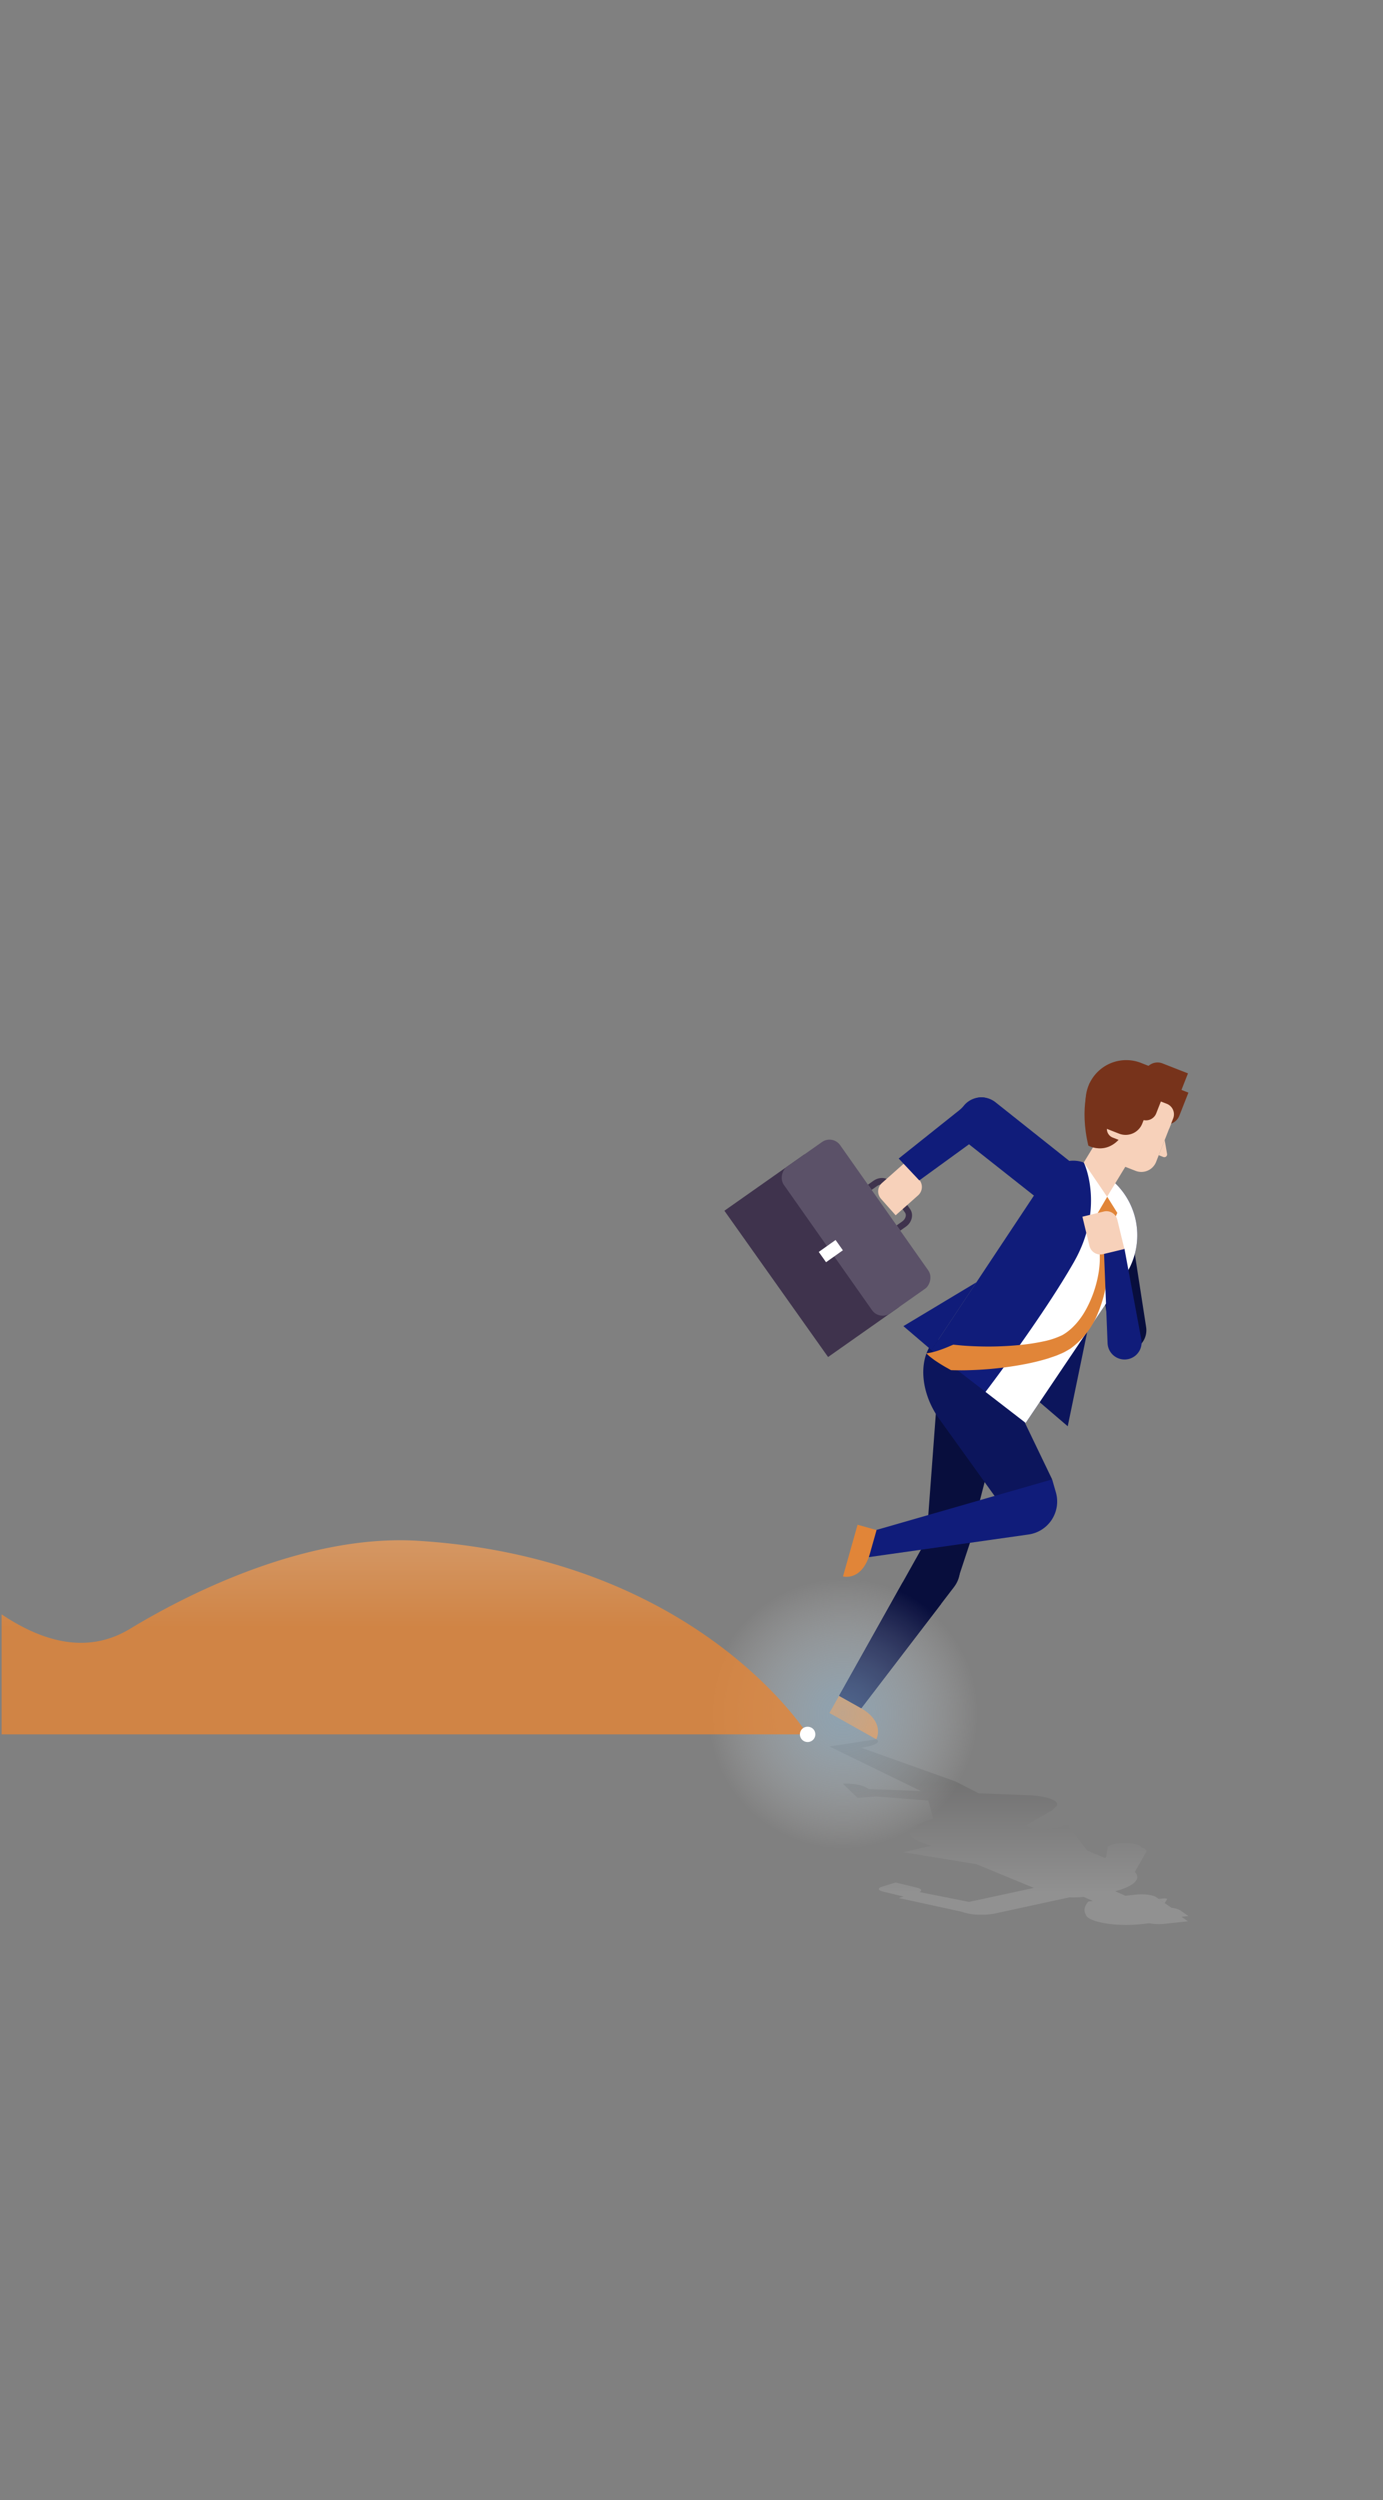 <svg xmlns="http://www.w3.org/2000/svg" xmlns:xlink="http://www.w3.org/1999/xlink" viewBox="0 0 553.31 999.992"><rect x="0" y="0" width="553.31" height="999.992" fill="#808080" stroke="none"/><defs><style>.cls-1{fill:none;}.cls-2{isolation:isolate;}.cls-3{fill:#3f334d;}.cls-4{fill:#5b5168;}.cls-5{fill:#fff;}.cls-6{fill:#0c155c;}.cls-7{fill:#f7d1ba;}.cls-8{fill:#e18538;}.cls-9{fill:#080e3d;}.cls-10{fill:#101c7a;}.cls-11{fill:#77331b;}.cls-12{opacity:0.14;mix-blend-mode:multiply;}.cls-13{fill:url(#White_Black);}.cls-14{fill:url(#White_Black-2);}.cls-15{opacity:0.88;mix-blend-mode:screen;fill:url(#radial-gradient);}.cls-16{clip-path:url(#clip-path);}.cls-17{opacity:0.82;fill:url(#linear-gradient);}</style><linearGradient id="White_Black" x1="403.648" y1="757.185" x2="403.648" y2="713.483" gradientUnits="userSpaceOnUse"><stop offset="0" stop-color="#fff"/><stop offset="1" stop-color="#272425"/></linearGradient><linearGradient id="White_Black-2" x1="465.263" y1="757.185" x2="465.263" y2="713.482" xlink:href="#White_Black"/><radialGradient id="radial-gradient" cx="337.258" cy="685.407" r="54.221" gradientUnits="userSpaceOnUse"><stop offset="0" stop-color="#9dc8e6" stop-opacity="0.54"/><stop offset="0.193" stop-color="#abd0ea" stop-opacity="0.46"/><stop offset="0.58" stop-color="#d1e5f3" stop-opacity="0.253"/><stop offset="1" stop-color="#fff" stop-opacity="0"/></radialGradient><clipPath id="clip-path"><rect class="cls-1" x="0.639" y="292.196" width="552.706" height="537.882"/></clipPath><linearGradient id="linear-gradient" x1="-124.345" y1="466.483" x2="-124.345" y2="651.23" gradientUnits="userSpaceOnUse"><stop offset="0" stop-color="#fff"/><stop offset="1" stop-color="#e18538"/></linearGradient></defs><title>Artboard 6ldpi</title><g class="cls-2"><g id="img_man" data-name="img man"><path class="cls-3" d="M347.254,473.833l1.466,2.084,2.225-1.566c1.317-.927,3.017-.875,3.713.112l7.437,10.568c.695.988.17,2.606-1.147,3.532l-2.225,1.566,1.466,2.084,2.225-1.566c2.452-1.726,3.214-4.882,1.699-7.036l-7.437-10.568c-1.516-2.154-4.744-2.502-7.196-.776Z"/><path class="cls-3" d="M359.043,523.255a6.601,6.601,0,0,0,1.599-9.198l-36.288-51.566a2.071,2.071,0,0,0-2.885-.502l-31.655,22.277,41.486,58.513Z"/><rect class="cls-4" x="306.639" y="477.264" width="71.727" height="27.554" rx="5.207" transform="translate(138.042 1053.735) rotate(-125.135)"/><rect class="cls-5" x="329.87" y="496.288" width="5.046" height="8.25" transform="translate(548.371 -60.169) rotate(54.664)"/><polygon class="cls-6" points="408.698 554.643 427.178 570.476 439.071 512.888 408.698 554.643"/><path class="cls-7" d="M356.322,468.999H368.339a0,0,0,0,1,0,0v8.832a4.461,4.461,0,0,1-4.461,4.461H351.833a0,0,0,0,1,0,0v-8.804A4.489,4.489,0,0,1,356.322,468.999Z" transform="translate(945.186 592.086) rotate(138.383)"/><path class="cls-8" d="M344.006,682.936l-8.312-4.66-3.858,6.88,18.746,10.511S354.44,688.786,344.006,682.936Z"/><path class="cls-9" d="M445.183,541.153l6.439-.96a8.228,8.228,0,0,0,6.926-9.351l-4.899-31.694-14.577,2.173Z"/><path class="cls-9" d="M335.695,678.276l36.064-64.319,6.382,3.579a11.639,11.639,0,0,1,3.551,17.225l-37.108,48.5Z"/><polygon class="cls-9" points="335.695 678.276 361.131 632.911 376.509 641.534 344.584 683.26 335.695 678.276"/><polygon class="cls-9" points="387.908 616.312 370.868 613.053 375.108 556.085 402.79 558.146 387.908 616.312"/><path class="cls-6" d="M420.943,591.722l-19.075,12.129-26.102-36.309c-7-9.738-8.408-22.012-3.394-29.594l2.016-3.049,32.869,28.374Z"/><polygon class="cls-9" points="383.086 632.167 370.668 631.388 369.573 614.422 389.371 613.144 383.086 632.167"/><path class="cls-10" d="M450.747,509.179l-40.399,59.957-16.065-12.403-21.634-16.726,46.459-70.019a12.066,12.066,0,0,1,14.536-4.965,11.912,11.912,0,0,1,2.095,1.02l5.38,3.304A28.968,28.968,0,0,1,450.747,509.179Z"/><path class="cls-5" d="M450.747,509.179l-40.399,59.957-16.065-12.403s22.597-29.601,35.283-51.783c12.29-21.445,4.587-38.794,4.078-39.927a11.912,11.912,0,0,1,2.095,1.02l5.38,3.304A28.968,28.968,0,0,1,450.747,509.179Z"/><path class="cls-8" d="M380.495,548.035l-1.653-.926c-.976-.535-2.282-1.317-3.543-2.139a36.403,36.403,0,0,1-3.348-2.417l-1.374-1.234s.776-.106,1.825-.303a31.944,31.944,0,0,0,3.767-1.097c1.339-.466,2.634-.978,3.618-1.407l1.604-.688s1.366.163,3.793.371c2.433.193,5.946.38,10.187.392a130.219,130.219,0,0,0,14.422-.811c2.613-.297,5.269-.736,7.907-1.299a32.146,32.146,0,0,0,7.251-2.43c4.191-2.335,7.678-6.606,9.976-11.117a46.106,46.106,0,0,0,4.499-13.274,35.173,35.173,0,0,0,.423-9.853,16.064,16.064,0,0,0-.437-2.654c-.129-.604-.198-.925-.198-.925l2.264-.73.316,1.011a18.392,18.392,0,0,1,.745,2.911,38.168,38.168,0,0,1,.462,10.739,50.265,50.265,0,0,1-3.689,14.894,31.908,31.908,0,0,1-11.145,14.433l-2.176,1.245a22.928,22.928,0,0,1-2.171.981c-1.446.664-2.896,1.071-4.34,1.588-2.888.879-5.749,1.597-8.527,2.152a138.584,138.584,0,0,1-15.28,2.154c-4.501.366-8.286.482-10.956.493C382.041,548.092,380.495,548.035,380.495,548.035Z"/><polygon class="cls-8" points="444.403 490.951 438.883 485.685 442.983 478.674 447.018 485.128 444.403 490.951"/><path class="cls-10" d="M378.371,450.339l7.066-7.879a9.085,9.085,0,0,1,12.741-1.662L429.57,465.746l-12.606,15.081Z"/><path class="cls-10" d="M359.549,463.387l28.843-22.989a6.808,6.808,0,0,1,8.07-.307h0a6.809,6.809,0,0,1-.394,11.512l-28.28,20.534Z"/><polygon class="cls-7" points="442.923 478.674 433.597 464.973 441.673 451.691 454.564 459.53 442.923 478.674"/><path class="cls-7" d="M454.311,468.311l-4.54-1.783a21.511,21.511,0,0,1-12.162-27.885l.379-.964a15.056,15.056,0,0,1,19.517-8.512l2.443.959a15.056,15.056,0,0,1,8.512,19.517l-5.921,15.08A6.346,6.346,0,0,1,454.311,468.311Z"/><path class="cls-11" d="M460.95,433.101h12.33a0,0,0,0,1,0,0v9.884a5.559,5.559,0,0,1-5.559,5.559H454.717a0,0,0,0,1,0,0v-9.21A6.233,6.233,0,0,1,460.95,433.101Z" transform="translate(193.208 -139.084) rotate(21.437)"/><path class="cls-11" d="M462.451,425.859h10.905a0,0,0,0,1,0,0v8.742a4.916,4.916,0,0,1-4.916,4.916H456.938a0,0,0,0,1,0,0v-8.146A5.513,5.513,0,0,1,462.451,425.859Z" transform="translate(190.312 -140.066) rotate(21.437)"/><path class="cls-11" d="M465.699,446.202c-10.872-4.269-17.309-7.483-21.054,9.182a16.241,16.241,0,1,1,11.872-30.236l7.808,3.066C469.842,432.524,468.388,439.352,465.699,446.202Z"/><path class="cls-7" d="M465.422,462.772l-1.835-.72,2.378-6.058.956,5.557A1.11,1.11,0,0,1,465.422,462.772Z"/><path class="cls-11" d="M435.423,458.23c-3.724-15.69.529-25.006.529-25.006l10.874-.435c6.374,2.502,10.757,6.228,8.254,12.601l-1.933-.459C447.39,464.977,435.423,458.23,435.423,458.23Z"/><path class="cls-7" d="M448.612,456.346,445.184,455a3.683,3.683,0,0,1-2.082-4.774l1.054-2.683a3.683,3.683,0,0,1,4.774-2.082h0a3.683,3.683,0,0,1,2.082,4.774Z"/><path class="cls-7" d="M467.755,451.435l-10.726-4.212a4.451,4.451,0,0,1-2.516-5.77h0a4.451,4.451,0,0,1,5.77-2.516l6.53,2.564a4.508,4.508,0,0,1,2.549,5.844Z"/><path class="cls-11" d="M452.776,437.558h10.438a0,0,0,0,1,0,0v5.911a4.402,4.402,0,0,1-4.402,4.402h-6.036a0,0,0,0,1,0,0V437.558A0,0,0,0,1,452.776,437.558Z" transform="translate(193.489 -136.761) rotate(21.437)"/><path class="cls-11" d="M438.549,442.555h18.399a0,0,0,0,1,0,0v3.33a7.17,7.17,0,0,1-7.17,7.17H438.549a0,0,0,0,1,0,0v-10.5A0,0,0,0,1,438.549,442.555Z" transform="translate(194.635 -132.662) rotate(21.437)"/><path class="cls-10" d="M449.87,499.456l6.744,36.262a6.809,6.809,0,0,1-3.52,7.269h0a6.809,6.809,0,0,1-9.977-5.756l-1.473-37.438Z"/><path class="cls-7" d="M437.683,486.469H449.7a0,0,0,0,1,0,0v8.832a4.461,4.461,0,0,1-4.461,4.461h-12.045a0,0,0,0,1,0,0v-8.804a4.489,4.489,0,0,1,4.489-4.489Z" transform="translate(65.918 1038.108) rotate(-103.596)"/><path class="cls-10" d="M350.078,612.11l70.865-20.388,1.488,5.172a13.318,13.318,0,0,1-10.966,16.873L347.57,622.82Z"/><path class="cls-8" d="M348.101,621.167l2.59-9.17-7.591-2.144-5.841,20.682S344.85,632.679,348.101,621.167Z"/><polygon class="cls-10" points="372.649 540.007 361.434 530.423 390.642 512.888 372.649 540.007"/><g class="cls-12"><path class="cls-13" d="M472.69,766.666l2.595,1.806-9.391,1.008a21.179,21.179,0,0,1-6.056-.221c-1.399.15-2.731.293-3.32.356-7.969.855-16.905-.132-20.554-2.208h-.011s-.046-.029-.109-.073c-.128-.076-.266-.15-.38-.23a2.382,2.382,0,0,1-1.091-1.37c-.66-1.175-.887-2.93,1.052-5.163,0,0,.703-.107,1.843-.194l-3.67-1.65.03-.012a42.896,42.896,0,0,1-5.801.18l-29.648,6.441a26.485,26.485,0,0,1-4.558.492c-.08.003-.16.008-.24.01-.152.004-.303.004-.455.005-.348.004-.695.001-1.041-.01a22.193,22.193,0,0,1-6.446-.952l-.921-.281-24.967-5.44,1.972-.572-8.19-1.989c-2.115-.513-2.306-1.399-.427-1.977l5.427-1.67,8.487,2.061c1.871.454,2.243,1.197,1.022,1.765L387.68,760.72l25.972-5.609-23.01-9.48-29.208-4.793,11.207-2.618-.953-.313c-.668-.031-1.111-.048-1.111-.048l.552-.136-1.427-.468c-7.334-2.406-7.617-5.878-.682-8.371l4.32-1.553-1.946-7.146-20.814-1.637-7.481.578-5.841-5.654s6.875-.524,10.34,2.142l-.029-.034,20.878.809-32.753-15.968-3.858-1.881,18.746-2.873s3.857,1.88-6.574,3.48l.576-.088,37.108,13.258a7.811,7.811,0,0,1,1.316.594h.001l8.567,4.374,19.89.77c8.028.305,13.207,2.483,10.966,4.612l-1.488,1.414-10.796,6.217.202-.043,5.587,2.267,11.243-2.633,7.765,10.278a25.005,25.005,0,0,1,2.554,1.102l4.722,1.916.393-.7.505-3.508c.197-1.368,5.547-2.212,9.977-1.573,2.158.311,3.484.907,3.605,1.552,1.453.476,2.208,1.107,1.848,1.768l-4.528,8.008c2.691,2.746-.277,5.716-7.831,7.72l4.017,1.806,4.106-.441c3.263-.35,6.946.089,8.227.981l5.921,4.122,0,0,.255.177a8.375,8.375,0,0,1,3.433.965l3.312,2.306Z"/><path class="cls-14" d="M465.966,761.184l-2.378-1.656,1.835-.197c.805-.086,1.646.101,1.5.334Z"/></g><rect class="cls-15" x="255.694" y="603.842" width="163.129" height="163.129"/><g class="cls-16"><path class="cls-17" d="M167.407,616.292C125.093,613.62,79.405,634.905,52.06,651.466,22.535,669.346-9.146,640.979-31.409,616.997-79.954,564.703-157.48,484.961-264.16,484.961c-61.652,0-113.568,33.989-155.78,60.236-30.543,18.991-74.173,13.659-96.078-12.193a457.304,457.304,0,0,0-55.709-55.717v216.409H323.037S279.177,623.35,167.407,616.292Z"/><path class="cls-5" d="M323.113,696.777a3.092,3.092,0,0,1-2.181-.896,3.06,3.06,0,0,1-.896-2.181,3.095,3.095,0,0,1,.896-2.182,3.193,3.193,0,0,1,4.362,0,3.077,3.077,0,0,1-2.182,5.258Z"/></g></g></g></svg>